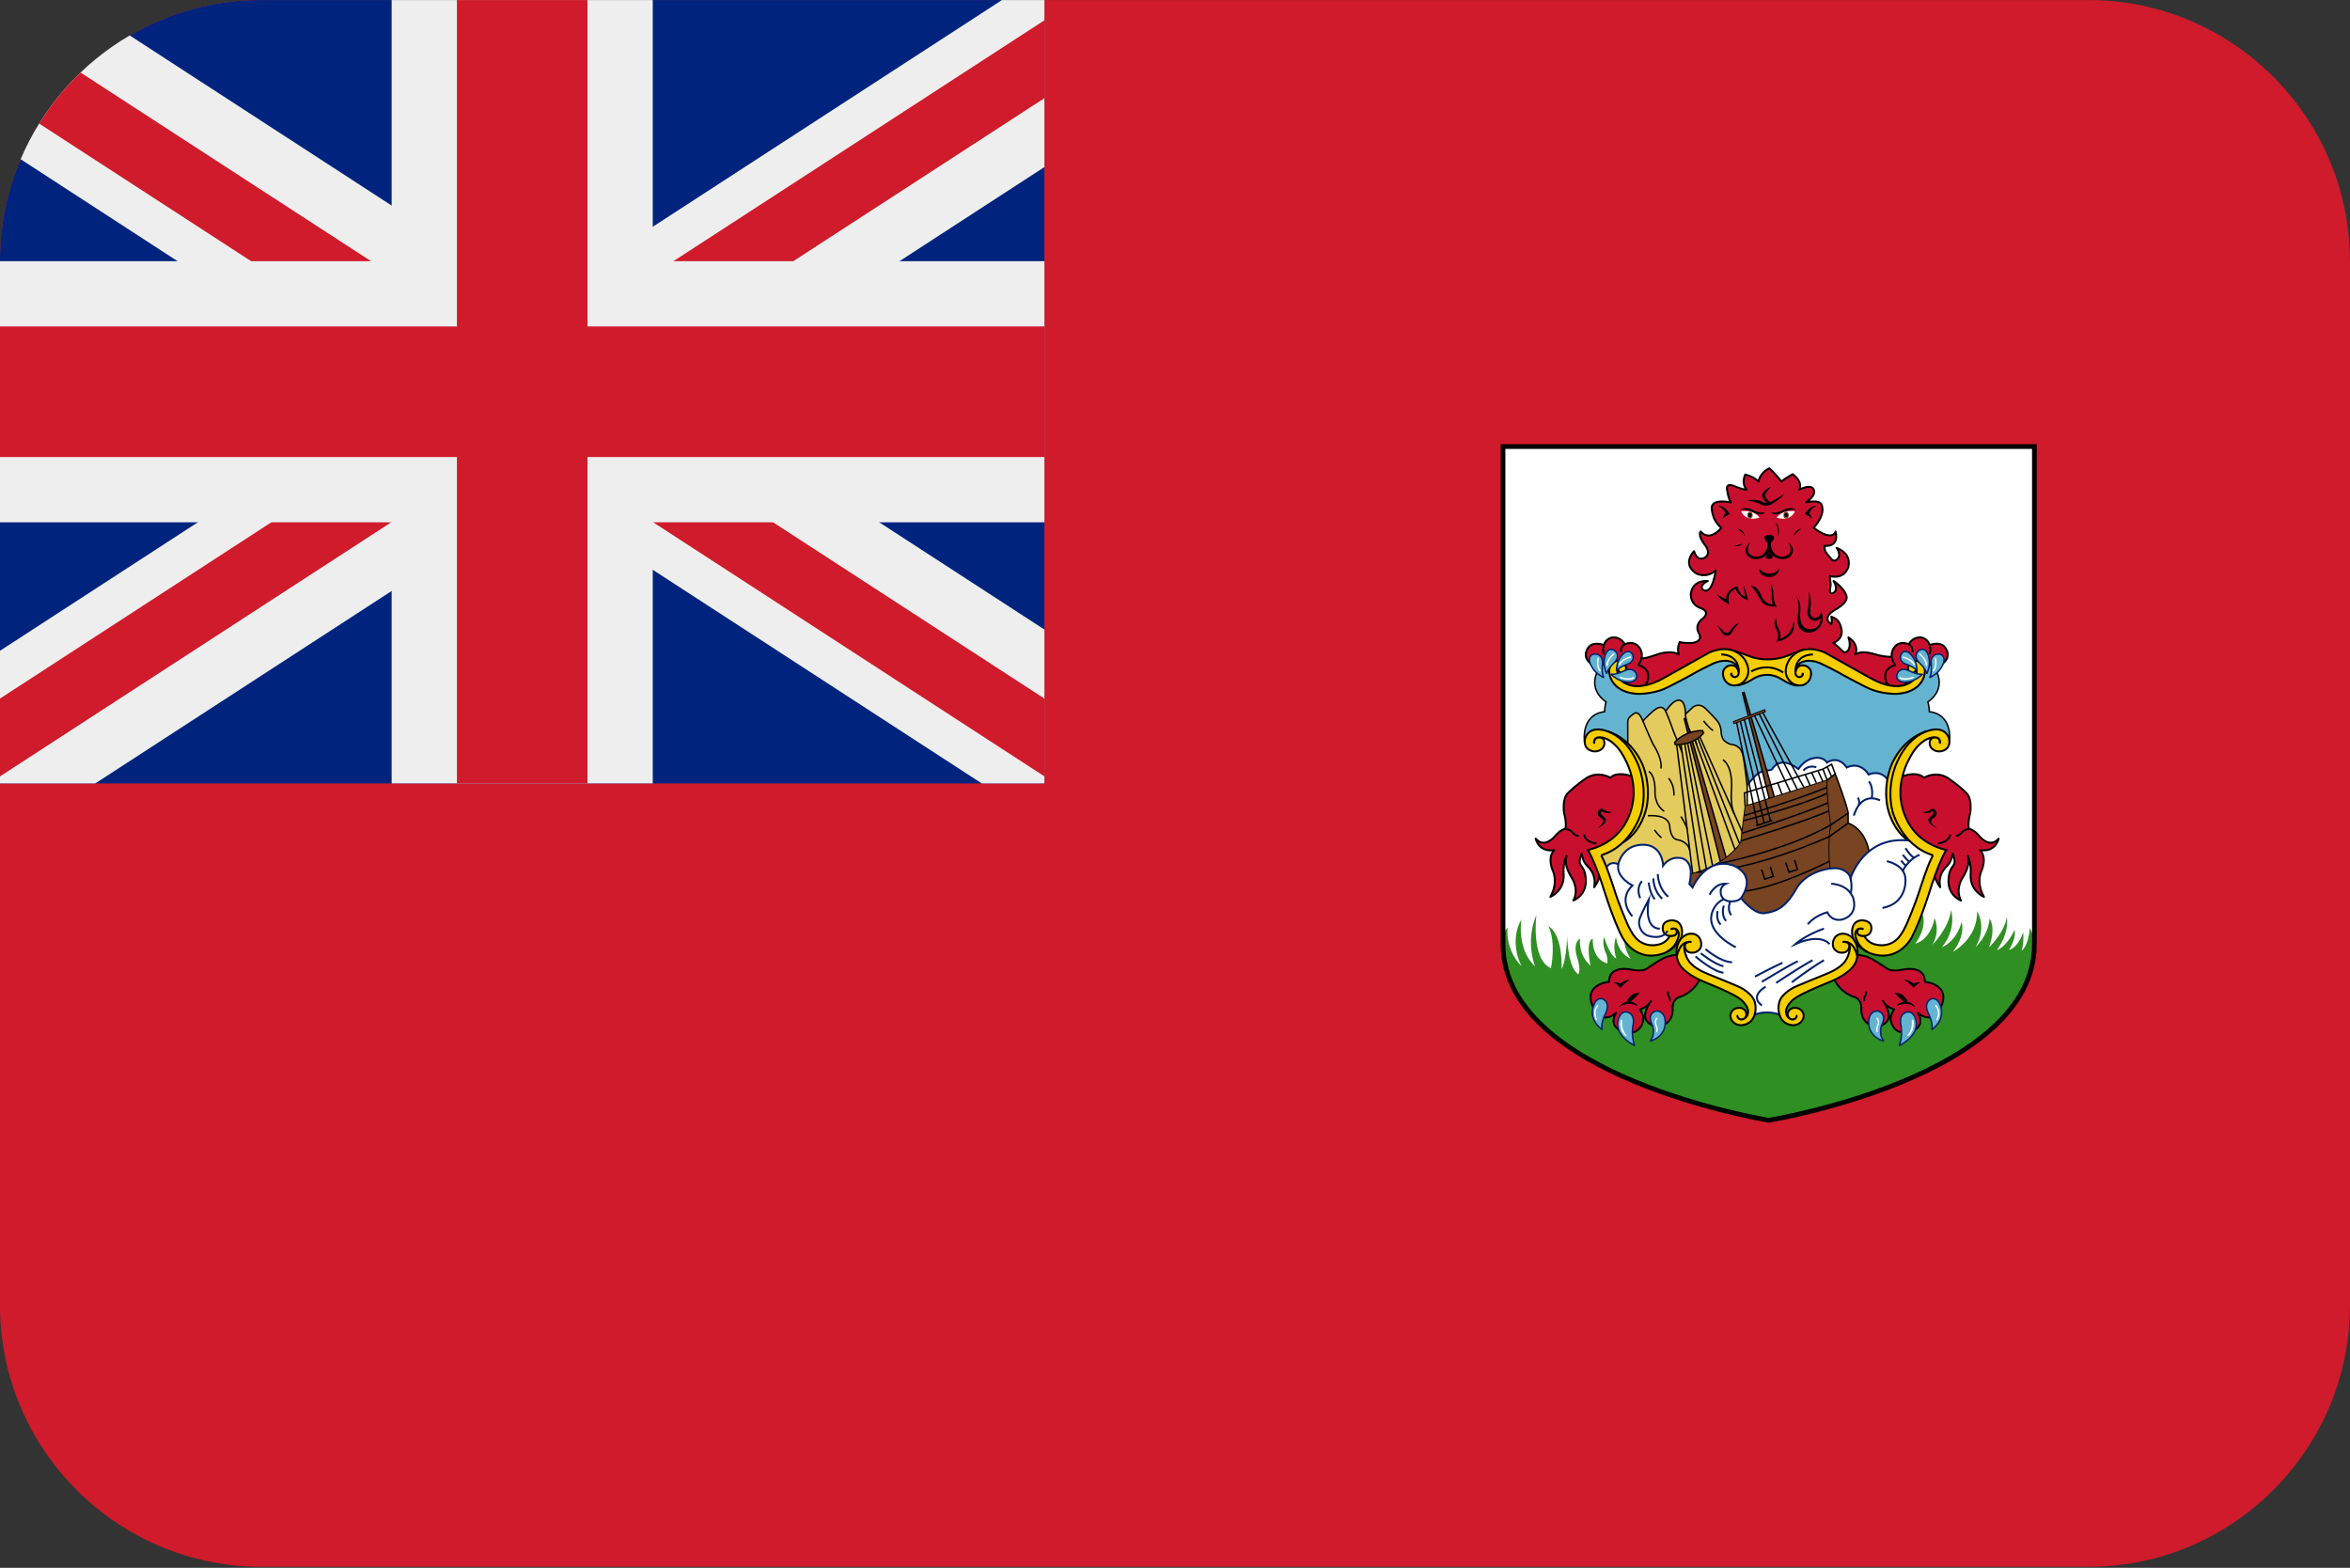 <?xml version="1.0" encoding="UTF-8"?>
<svg xmlns="http://www.w3.org/2000/svg" viewBox="0 0 3600.1 2401.738">
  <rect x="0" y="0" width="3600.1" height="2401.738" fill="#333333" stroke="none"/>
  <defs>
    <style>
      .cls-1, .cls-2, .cls-3, .cls-4, .cls-5, .cls-6, .cls-7, .cls-8, .cls-9 {
        stroke-width: 0px;
      }

      .cls-1, .cls-10, .cls-11 {
        fill: #784421;
      }

      .cls-2 {
        fill: #2f8f22;
      }

      .cls-10 {
        stroke-width: 1.369px;
      }

      .cls-10, .cls-12, .cls-13, .cls-14, .cls-15, .cls-11, .cls-16, .cls-17, .cls-18, .cls-19, .cls-20 {
        stroke: #000;
      }

      .cls-21, .cls-12, .cls-14, .cls-17, .cls-18 {
        stroke-miterlimit: 2.613;
      }

      .cls-21, .cls-22, .cls-23 {
        stroke: #012169;
      }

      .cls-21, .cls-11, .cls-16, .cls-17, .cls-18, .cls-19 {
        stroke-width: 2.243px;
      }

      .cls-21, .cls-16 {
        fill: #64b4d1;
      }

      .cls-12, .cls-13, .cls-14, .cls-22, .cls-23 {
        stroke-width: 2.991px;
      }

      .cls-12, .cls-13, .cls-22, .cls-15, .cls-18, .cls-19 {
        fill: none;
      }

      .cls-13, .cls-22, .cls-23, .cls-19 {
        stroke-miterlimit: 10;
      }

      .cls-14 {
        fill: #f5ce00;
      }

      .cls-4, .cls-23 {
        fill: #fff;
      }

      .cls-15 {
        stroke-width: 7.2px;
      }

      .cls-5 {
        fill: #00247d;
      }

      .cls-5, .cls-8, .cls-9 {
        fill-rule: evenodd;
      }

      .cls-6, .cls-9 {
        fill: #eee;
      }

      .cls-17 {
        fill: #e4cb5e;
      }

      .cls-7, .cls-8 {
        fill: #cf1b2b;
      }

      .cls-20 {
        fill: #c8102e;
        stroke-linejoin: round;
        stroke-width: 2.992px;
      }
    </style>
  </defs>
  <g id="background">
    <path id="bm" class="cls-8" d="M400,.1h2800c220,0,400,180,400,400v1600c0,220-180,400-400,400H400C180,2400.1,0,2220.1,0,2000.1V400.1C0,180.1,180,.1,400,.1Z"/>
  </g>
  <g id="country">
    <g id="bm-2" data-name="bm">
      <path class="cls-4" d="M3115.3,684.09v762.253c0,203.605-407.023,269.759-407.023,269.759,0,0-407.023-66.154-407.023-269.759v-762.253h814.046Z"/>
      <path class="cls-2" d="M3115.3,1446.344c0,203.605-407.023,269.759-407.023,269.759,0,0-407.023-66.154-407.023-269.759,0,0,0-16.398,8.284-25.722,0,0-4.485,33.865,21.532,59.479,0,0-20.408-36.133-.45-71.644,0,0-7.402,45.688,21.082,71.924,0,0-15.7-37.321,2.02-78.937,0,0-8.748,68.08,22.205,81.652,0,0,8.521-39.128-3.812-64.235,0,0,21.308,8.593,20.185,65.365,0,0,6.728-8.37,8.521-49.309,0,0,.896,46.818,17.046,57.676,0,0,4.935-4.748-1.793-26.01-6.728-21.262,2.916-28.724,4.485-28.274,0,0-3.539,23.522,16.175,41.166,0,0-8.546-36.868,3.341-41.843,0,0-2.466,31.212,22.205,38.225,0,0,1.793-9.047-3.589-19.224,0,0-4.709-12.071-1.123-21.305,0,0,7.852,28.314,18.616,33.066,0,0-6.505-16.596-.45-33.066,0,0,1.346,23.566,22.428,33.289,0,0-13.889-18.241-8.402-38.3l135.572,6.635,70.204,3.348,210.607-14.882,36.335-31.212s14.353,19.904-8.298,51.343c0,0,22.428-4.072,29.606-39.128,0,0,9.194,19.451-3.366,40.939,0,0,24.898-24.88,28.483-53.154,0,0,9.644,27.367-13.907,56.772,0,0,21.082-7.013,30.056-38.225,0,0,7.178,18.799-13.234,45.364,0,0,38.128-20.257,37.008-62.1,0,0,15.923,23.069-2.243,54.734,0,0,19.512-17.417,21.308-43.427,0,0,10.768,11.761-.896,44.104,0,0,23.774-22.392,27.364-46.595,0,0,5.159,22.392-15.253,50.663,0,0,13.907-3.391,27.14-30.985,0,0,3.589,10.858-8.521,30.762,0,0,13.01-2.261,21.755-27.14,0,0,1.57,14.929-2.243,28.274,0,0,10.094-6.559,12.337-34.834,0,0,5.638,9.274,5.735,20.808.09,11.538-.007,3.964-.007,3.964h0Z"/>
      <g>
        <path class="cls-20" d="M2905.7,1005.696s-14.144,2.405-32.31-3.132c-18.166-5.533-25.51-3.287-31.147,0,0,0,7.373-14.598-10.57-26.125,0,0,5.832,14.738-2.243,21.622,0,0-3.589,3.377-7.852-1.71,0,0-6.278-6.448-12.895-11.423,0,0,15.253-5.314,12.449-20.808-2.804-15.494-11.102-17.528-15.588-19.451,0,0,1.57,7.013,0,11.761,0,0-16.596-9.274,5.944-22.392,22.54-13.118,18.392-20.808,14.353-27.482-4.035-6.671-12.672-14.022-16.934-16.625,0,0,4.485,7.013,3.701,13.007-.785,5.994-10.991,9.839-8.971-.677,2.02-10.519-.112-8.708-.338-19.904,0,0,20.074,6.786,27.925-12.78,0,0,7.736-20.243-17.608-30.308,0,0,6.167,8.255,3.139,14.476,0,0-5.382,10.177-11.776,1.922s-10.429-9.839-9.756-19.566c0,0,22.99,3.168,16.711-21.827,0,0-3.701,16.625-33.53-5.767,0,0,19.4-19.904,11.887-35.964,0,0-2.354-7.351-23.44-3.053,0,0,18.281-11.534,10.541-21.373,0,0-3.924-6.559-20.97,2.034,0,0,6.617-11.423-10.094-23.749,0,0-11.214,5.882-17.158,11.308,0,0-11.437-14.476-18.727-20.243,0,0-13.234,5.09-16.596,20.243,0,0-6.167-7.351-20.185-10.742,0,0-6.728,12.442,2.02,23.296,0,0-6.505-.227-18.392-5.429,0,0-13.568-6.448-11.552,5.202,2.016,11.65,3.028,14.249,5.72,19.678,0,0-30.449-7.07-29.156,9.385.896,11.423,5.159,21.262,14.58,29.516,0,0-17.046,22.28-31.626,5.54,0,0-5.047,5.429,5.832,19.678,0,0,10.879,11.988,1.908,19.566,0,0-11.999,9.612-17.831-9.047,0,0-19.4,19.339,3.478,34.153,0,0,14.692,8.37,29.718-4.525,0,0-4.597,37.094-18.954,29.97,0,0-8.636-6.332,6.84-13.91,0,0-22.316-2.826-25.906,18.774,0,0-2.754,17.186,16.708,23.411,0,0,15.026,5.429-.562,17.078,0,0-10.991,8.37-3.812,20.808,0,0,8.636,13.684-13.234,15.041,0,0-11.887-.112-16.15-1.696,0,0-4.795,8.917-1.444,19.105,0,0-10.89-8.114-35.676.864-24.782,8.982-22.878,2.65-24.898,5.364-2.02,2.714-6.84,11.873-6.84,11.873,0,0,13.01,15.833,13.234,15.494s-2.466,18.094-2.466,18.094l6.394,3.053,51.026-22.73,51.811-27,41.656,2.552,26.417,6.289,34.7,2.527,24.851-13.255h35.996l39.593,19.728,45.187,26.96,23.551,4.129,18.144-.968v-36.598l-8.828-13.241Z"/>
        <path class="cls-20" d="M2494.706,1048.49s19.739,10.066,27.979-2.149c0,0,10.768-20.527-12.87-27.652,0,0,12.87-15.437-.925-29.686,0,0-7.232-7.632-19.85-2.034,0,0-5.216-10.858-17.496-10.519,0,0-10.764-.169-14.465,11.704,0,0-14.803-6.106-23.047,2.714,0,0-13.626,15.268,5.382,27.313l13.68,1.246,13.457-6.221,15.026,4.298c.011-.004-3.859,15.21,13.129,30.985h0Z"/>
        <path class="cls-16" d="M2935.292,1012.392c23.778-2.239,32.173,17.827,32.173,17.827,12.463,29.239-14.004,44.849-14.004,44.849,2.02,6.559,2.243,15.152,2.243,15.152,37.231,4.525,30.722,46.368,30.722,46.368l-12.33-10.177c-21.532-8.37-43.736,9.95-59.659,40.712-15.923,30.762-8.298,45.238-5.609,81.652,2.693,36.414,61.902,58.129,61.902,58.129,0,0-28.037,72.151-46.202,118.519-18.166,46.368-56.074,27.14-67.061,17.374-10.991-9.767-13.738-4.342-19.289,0s24.898,28.087-30.503,50.479c-55.4,22.392-65.045,39.582-74.239,45.238-9.194,5.656-47.549,1.811-51.361-2.941-3.812-4.748-1.57-4.748-15.923-13.572-14.353-8.82-38.578-16.51-65.045-29.405-26.467-12.892-25.794-29.405-25.567-32.796.223-3.391,9.194-30.985-21.802-9.047-30.996,21.938-57.373-10.447-57.373-10.447-6.055-7.96-31.849-77.083-31.849-77.083-6.952-25.783-20.635-55.868-20.635-55.868.673-.227-1.346,3.168,21.532-9.95,22.878-13.118,33.124-34.945,41.044-56.545,7.92-21.6.223-58.579-2.693-66.046-2.916-7.463-19.962-41.684-41.069-48.856-21.107-7.171-35.262,10.631-35.262,10.631,0,0-6.512-41.843,30.722-46.368,0,0,.223-8.593,2.243-15.152,0,0-26.467-15.606-14.004-44.849,0,0,8.395-20.066,32.173-17.827l-5.753,10.879s-5.987,59.713,81.418,19.678c87.404-40.036,84.78-47.498,134.572-22.392l36.335-.677s52.484-24.278,69.304-13.835c16.823,10.444,77.378,44.37,77.378,44.37,0,0,58.54,21.953,69.977-18.54l-6.505-19.483Z"/>
      </g>
      <path class="cls-23" d="M2672.316,1271.279s-3.038-18.328-6.232-30.197c0,0-6.487-18.626,4.579-31.702l13.723-15.793s8.528-11.473,19.087-13.032c0,0,10.559-.313,11.567-2.462s12.56-21.157,40.035,0c0,0,8.748-14.022,22.205-16.398,0,0,14.537-4.41,21.568,6.448,0,0,16.337-12.388,30.355,7.549,0,0,19.4-10.912,33.53,10.786,0,0,19.177-9.353,30.953,10.584,11.776,19.937,9.421,28.08,9.421,28.08l8.741,31.666,30.96,38.225-71.996,27.14h-32.296l-64.595,17.302-114.721,8.82-31.961-37.66,45.076-39.355Z"/>
      <g>
        <path class="cls-20" d="M2575.346,1461.95s-17.158,1.019-25.906,5.429-15.476,9.162-25.567,15.606c0,0-4.709,6.275-24.559,2.459,0,0-34.315-8.226-34.315,18.576,0,0-41.044,3.391-24.224,39.355,0,0,11.437,28.159,34.988,8.143,0,0-15.138,21.712,14.13,30.197,0,0,20.858,5.09,26.914-16.286,0,0,3.366-8.482-4.709-19.001,0,0,10.094-2.034,17.158-12.892,0,0-21.532,27.212,2.02,37.015,0,0,29.596,7.427,31.284-23.447,0,0-2.416-14.249,9.054-19.339,0,0,23.584-5.429,34.348-31.723.004.004-33.908-18.058-30.615-34.092h0ZM2506.057,1191.345s-26.467-12.19-39.028,0c0,0-17.496-10.832-35.885,0,0,0-17.496,11.434-29.606,24.026,0,0-8.521,7.297-5.382,30.301,0,0,4.485,16.218,1.793,24.361,0,0-5.832-1.156-17.496,12.665,0,0-14.803,17.143-27.81,2.012,0,0,4.035,21.06,28.483,17.665,0,0-11.887,9.274-1.57,33.25,0,0,7.625,16.963-4.485,38.225,0,0,21.308-8.593,20.408-33.7,0,0-1.793-16.963,4.485-28.951,0,0-6.278,10.901,8.298,34.153,0,0,11.214,16.736,2.02,34.153,0,0,21.082-7.69,19.066-33.25s-14.803-14.929-6.505-38.452c0,0,2.02,12.049,8.298,18.126,6.278,6.077,14.353,16.254,10.991,33.217,0,0,12.56-15.606,9.644-31.666-2.916-16.06-6.055-20.916-6.055-20.916l39.697-22.511,19.739-35.737.9-56.974Z"/>
        <path class="cls-13" d="M2445.725,1292.199s-16.373-1.13-19.066-13.799M2397.949,1270.034s5.706-.227,10.865,4.975c0,0,3.938,5.882,9.547,5.202"/>
      </g>
      <path class="cls-3" d="M2469.946,1244.024s-8.521,0-13.234-4.072c0,0-4.935-3.391-7.852,2.034,0,0-4.485,7.69,3.812,11.084,0,0,10.318,5.202-6.055,15.606,0,0,19.512-7.013,11.664-16.51,0,0-8.521-6.106-5.382-8.37,0,0,.896-1.811,4.262.454,3.366,2.261,10.094,1.357,12.784-.227Z"/>
      <path class="cls-11" d="M2737.469,1287.234l-65.585-226.487-2.401.644,57.953,229.234,10.033-3.391Z"/>
      <path class="cls-3" d="M2509.07,1541.326s-15.476-8.694-28.26,1.483c0,0,1.307-5.656,11.084-8.143,0,0,5.292-14.929,20.092-13.572,0,0-6.055,7.236-14.13,13.345,0,0,8.525.882,11.214,6.887Z"/>
      <path class="cls-21" d="M2454.57,1577.301s-24.559-15.437-11.272-41.393c0,0,3.87-7.463,11.272-5.936,0,0,15.307,4.748,3.366,25.956-.004,0-6.059,13.741-3.366,21.373h0ZM2504.362,1601.73s-34.988-15.944-24.224-43.088c0,0,3.326-9.162,11.084-8.482,0,0,13.493.677,10.793,18.659,0,0-4.046,17.644,2.347,32.911h0Z"/>
      <path class="cls-3" d="M2496.96,1500.437s-10.512,7.765-14.789,12.967c0,0-4.277-5.314-9.882-8.539,0,0,6.455-.85,9.882,2.056,0,0,5.368-5.202,14.789-6.484Z"/>
      <path class="cls-21" d="M2528.078,1594.944s27.418-6.955,22.374-35.284c0,0-2.693-12.384-14.299-10.688,0,0-13.986,3.571-4.878,21.578,0,0,5.382,12.859-3.197,24.394h0Z"/>
      <path class="cls-14" d="M2651.962,995.624s17.662,5.414,27.252,9.324c0,0,25.567,11.534,58.035,0,0,0,21.956-8.694,24.883-9.324l-16.812,25.61-.842,13.23,10.519,15.437s-6.311,2.545-25.153-8.993c0,0-20.858-16.114-45.756,0,0,0-13.626,9.23-25.063,8.993l16.15-18.032-6.224-16.236-16.988-20.009Z"/>
      <path class="cls-4" d="M2538.677,1561.101s1.008-1.357-.169-1.951c0,0-1.177-.508-2.02,1.145,0,0-2.858,4.536-.439,10.75,0,0,2.29,4.306,1.177,8.802,0,0-.151,1.271.86,1.444,0,0,.968-.338,1.156-1.271,0,0,1.368-4.388-.986-8.683.004-.004-2.858-6.671.421-10.235h0Z"/>
      <g>
        <path class="cls-20" d="M2918.473,1048.49s-19.739,10.066-27.979-2.149c0,0-10.764-20.527,12.87-27.652,0,0-12.87-15.437.925-29.686,0,0,7.232-7.632,19.85-2.034,0,0,5.216-10.858,17.496-10.519,0,0,10.764-.169,14.465,11.704,0,0,14.803-6.106,23.044,2.714,0,0,13.626,15.268-5.382,27.313l-13.68,1.246-13.457-6.221-15.026,4.298c-.007-.004,3.863,15.21-13.126,30.985h0Z"/>
        <path class="cls-14" d="M2762.143,1032.545s-.497,4.072-4.536,4.525c0,0-4.212,1.357-6.667-3.888,0,0-.284-1.188-.349-1.768-.281-2.452-1.12-9.5,6.505-15.268,0,0,12.449-10.177,36.223,2.149,0,0,18.839,9.047,31.849,16.736,0,0,33.642,18.094,37.681,19.451,0,0,14.803,7.463,37.454,8.37,0,0,30.953,2.261,44.071-19.451,0,0,9.979-16.51,0-27.029,0,0-4.035-4.748-10.674-3.874-2.786.367-5.865,1.649-8.838,5.119,0,0-4.82,7.013.785,12.215,0,0,7.29,4.468,9.868-4.975,0,0,.112-.677.335.169.144.547,1.793,7.747-2.074,13.853,0,0-18.673,28.256-70.034-1.026l-67.734-37.991s-33.98-17.417-54.277,9.839c0,0-16.373,22.619,4.709,37.433,0,0,15.7,9.385,25.567-5.54,0,0,8.186-14.702-4.709-21.146,0,0-11.326-5.314-15.811,5.994-4.485,11.308,8.748,14.249,9.979,6.221.004-.007.342-1.93.677-.119h0Z"/>
        <g>
          <path class="cls-17" d="M2493.648,1149.138v-42.408c0-3.33.025-6.106,5.069-10.177,5.044-4.072,10.429-10.519,18.166,7.805,0,0,15.138-15.944,20.185-18.32,0,0,8.748-7.463,14.803,3.391,0,0,8.075-12.215,14.465-15.268,0,0,15.138-9.839,15.811,19.678l11.776-10.858s9.083-7.463,19.177,2.714c0,0,17.158,16.625,19.512,21.373,0,0,3.787,5.144,4.079,13.259,0,0-.043,9.133,4.666,14.22,0,0,5.378,4.748,10.595,5.767,0,0,12.28.338,16.654,11.873,0,0,2.02-1.998,8.075,53.284v100.746l-67.961,81.086-109.004-31.212-43.398-17.982-9.756-31.892,42.055-27.14,22.878-61.747-7.402-43.427-10.444-24.764Z"/>
          <path class="cls-11" d="M2793.992,1202.631l5.159-7.69,12.337-9.5s18.839,49.442,19.739,60.232v15.343s28.26,7.211,33.196,50.638l-23.324,42.973-36.558-20.358-10.541-7.69v-123.948h-.007Z"/>
        </g>
      </g>
      <path class="cls-4" d="M2447.755,1542.104s1.346-1.782.421-2.545c0,0-.59-.85-2.185,1.188,0,0-7.43,8.305-1.516,21.078,0,0,.673,1.822,1.85,1.228,0,0,1.008-.508.083-2.034.004,0-5.296-10.519,1.346-18.914Z"/>
      <g>
        <path class="cls-13" d="M2557.966,1533.762s1.12-3.845-1.57-7.916c0,0-1.793-2.941-1.123-6.786"/>
        <path class="cls-19" d="M2582.154,1093.839s.101,10.606,3.128,18.41c3.028,7.805,13.252,21.301,13.925,28.595"/>
        <path class="cls-20" d="M2838.514,1461.95s17.158,1.019,25.906,5.429c8.748,4.41,15.476,9.162,25.567,15.606,0,0,4.709,6.275,24.559,2.459,0,0,34.315-8.226,34.315,18.576,0,0,41.044,3.391,24.224,39.355,0,0-11.437,28.159-34.988,8.143,0,0,15.138,21.712-14.13,30.197,0,0-20.858,5.09-26.914-16.286,0,0-3.366-8.482,4.709-19.001,0,0-10.094-2.034-17.158-12.892,0,0,21.532,27.212-2.02,37.015,0,0-29.596,7.427-31.284-23.447,0,0,2.416-14.249-9.054-19.339,0,0-23.584-5.429-34.348-31.723,0,.004,33.908-18.058,30.615-34.092h0Z"/>
        <g>
          <path class="cls-19" d="M2568.618,1140.83l28.001,226.008M2575.087,1140.34l31.403,210.668M2580.973,1139.361l36.169,208.933"/>
          <path class="cls-11" d="M2648.207,1326.917l-65.588-226.487-2.401.644,57.956,229.237,10.033-3.395Z"/>
          <path class="cls-19" d="M2601.04,1131.063l66.233,167.357M2596.619,1133.77l63.922,174.827"/>
        </g>
      </g>
      <path class="cls-4" d="M2491.69,1585.671s-7.686-7.369-6.617-20.581c0,0,.45-2.826-.961-3.218,0,0-1.505-.626-1.728,2.653,0,0-2.131,13.799,7.178,21.712,0,0,.634.792,1.663.565-.004,0,1.098-.245.465-1.13Z"/>
      <g>
        <path class="cls-19" d="M2604.028,1128.791l68.288,152.665M2585.351,1138.277l41.886,205.603"/>
        <path class="cls-14" d="M2927.977,1290.626c-29.916-16.974-36.475-54.634-36.475-54.634-7.232-37.49,7.402-67.176,7.402-67.176,19.346-40.882,52.495-48.488,52.495-48.488,0,0-32.476,22.532-41.558,52.898,0,0-7.067,25.614-3.028,50.89,4.035,25.276,2.524,18.828,8.748,38.336l12.417,28.174Z"/>
        <path class="cls-10" d="M2799.151,1194.941l-125.701,39.69-6.854,55.994c-29.83,43.211-90.446,50.879-90.446,50.879l47.16,50.213,90.612,19.001,47.549-36.641,43.063-39.809c-4.485-21.262-2.02-52.812-2.02-52.812,0-5.314,2.02-17.755,2.02-17.755,0,0-7.402-51.116-5.382-68.76h0Z"/>
        <g>
          <path class="cls-19" d="M2668.32,1276.557s82.789-25.852,132.156-46.609M2628.58,1323.749s103.284-18.659,175.954-60.048l26.69-18.029"/>
          <path class="cls-19" d="M2831.224,1261.016l-28.71,20.441s-115.51,53.266-203.458,54.688M2802.492,1319.307s-88.794,45.724-139.709,46.404"/>
        </g>
        <path class="cls-20" d="M2908.379,1191.345s26.467-12.19,39.028,0c0,0,17.496-10.832,35.885,0,0,0,17.496,11.434,29.606,24.026,0,0,8.521,7.297,5.382,30.301,0,0-4.485,16.218-1.793,24.361,0,0,5.832-1.156,17.496,12.665,0,0,14.803,17.143,27.81,2.012,0,0-4.035,21.06-28.483,17.665,0,0,11.887,9.274,1.57,33.25,0,0-7.625,16.963,4.485,38.225,0,0-21.308-8.593-20.408-33.7,0,0,1.793-16.963-4.485-28.951,0,0,6.278,10.901-8.298,34.153,0,0-11.214,16.736-2.02,34.153,0,0-21.082-7.69-19.066-33.25,2.02-25.56,14.803-14.929,6.505-38.452,0,0-2.02,12.046-8.298,18.126-6.278,6.077-14.353,16.254-10.991,33.217,0,0-12.56-15.606-9.644-31.666,2.916-16.06,6.055-20.916,6.055-20.916l-39.697-22.511-19.739-35.737-.9-56.974Z"/>
      </g>
      <path class="cls-23" d="M2458.685,1334.384s3.701-17.532,20.524-10.634c0,0,5.72-28.724,36.335-29.74,30.615-1.019,32.296,29.855,32.296,31.892,0,0,8.993-13.255,24.008-11.718,0,0,25.888-1.526,16.247,40.039l4.896,5.213s19.778-46.429,60.487-34.214c0,0,39.697,12.1,13.795,50.551,0,0,19.591,25.445,36.205,23.069,16.614-2.376,31.417-7.463,47.901-36.641s54.839-33.588,64.595-31.892c9.756,1.696,17.464,8.032,19.055,14.929,0,0,20.308-67.777,93.312-57.128l29.268,14.72,11.102,5.09-16.549,46.706-40.316,91.13-30.607,9.41-31.961-18.32-11.102,5.951-.907,27.295-42.156,30.344-29.268,12.064-32.296,22.054-7.513,19.714s-17.838-7.513-37.969,0l-6.664-16.319-18.839-17.982-73.188-34.524-13.223-42.646-13.36-5.951-14.954,17.129-21.866,2.549-32.634-22.054-34.654-100.087Z"/>
      <g>
        <g>
          <g>
            <path class="cls-12" d="M2777.396,1002.575s-27.932-1.242-26.921,27.709"/>
            <path class="cls-14" d="M2961.144,1310.123c-48.615-14.929-61.902-67.176-61.902-67.176-9.925-39.186,6.055-73.451,6.055-73.451,22.205-52.146,59.774-52.135,59.774-52.135,18.839-.508,21.1,15.606,21.1,15.606,1.778,11.423-6.239,15.548-6.239,15.548-12.895,7.013-21.028-2.488-21.028-2.488-5.382-7.013-1.235-13.23-1.235-13.23,3.308-4.637,9.644-2.603,9.644-2.603,5.018,1.555,4.485,7.83,4.485,7.83.029.169.14.169.14.169.223-.058.14-.14.14-.14,0,0,1.12-7.69-6.394-8.482,0,0-14.634-3.168-31.792,18.209,0,0-22.594,28.84-22.54,66.157,0,0-2.858,70.06,70.146,88.211,0,0-7.906,11.365-21.866,52.416,0,0-15.811,52.758-30.906,81.281,0,0-20.066,40.687-64.811,24.062,0,0-26.644-11.704-26.579-31.043,0,0-1.85-17.644,14.13-19.001,0,0,15.646-1.188,15.476,12.215,0,0,.421,14.504-16.654,11.196,0,0-5.972-1.271-4.878-7.124,0,0,.954-5.26,8.158-2.97,0,0,.223.029.252-.086,0,0,.083-.126-.169-.198,0,0-2.786-1.246-5.731-.216,0,0-2.639.878-2.848,4.993,0,0-.169,3.308,3.366,5.173,0,0,4.291,1.526,7.654,1.188,0,0,4.525,9.133,14.764,12.229,14.252,4.309,25.992.158,33.178-5.573,7.816-6.235,12.87-17.132,14.382-19.804s14.634-32.062,24.502-63.67c0,0,8.636-27.256,15.53-41.504l2.692-5.591Z"/>
            <path class="cls-14" d="M2823.962,1442.949s9.083-1.231,9.083,6.869c0,0-.554,11.833-14.972,9.245,0,0-14.213-3.11-9.169-19.001,0,0,3.366-11.196,16.823-9.583,0,0,13.035.594,18.756,18.407,0,0,4.374,15.016-3.11,27.904-8.356,14.386-29.495,23.836-39.697,28.019,0,0-40.878,16.06-53.071,25.247,0,0-18.698,13.882-10.429,26.802,0,0,3.197,4.921,7.992,4.921,0,0,5.468.256,6.394-5.342,0,0,.029-.112-.058-.256,0,0-.083,0-.112.14,0,0-.392,3.42-3.366,4.694,0,0-3.982,2.009-8.158-1.526,0,0-4.428-4.241-.727-10.829,0,0,4.849-8.114,16.15-3.308,0,0,9.954,4.921,5.861,15.494,0,0-3.643,9.731-15.646,9.706,0,0-9.036-.299-14.814-6.358-9.018-9.454-9.508-27.868-1.559-37.39,0,0,7.513-10.123,22.597-16.286,8.737-3.571,25.232-10.742,42.39-17.471,12.06-4.73,23.105-10.393,30.28-18.886,0,0,6.394-7.124,8.244-19.339,0,0,1.768-9.162-3.812-11.167,0,0-2.833-1.271-5.944-.85,0,0-.083.004-.104.058-.007.004-.133.14.18.086Z"/>
            <path class="cls-12" d="M2824.722,1442.891s10.037-1.811,16.315,10.123c0,0,3.701,7.69,4.298,12.139M2848.604,1422.494s-10.051,1.742-4.874,15.962c4.878,13.403,13.939,17.798,16.628,19.663"/>
            <path class="cls-14" d="M2651.951,1032.542s.497,4.072,4.536,4.525c0,0,4.212,1.357,6.667-3.888,0,0,.284-1.188.349-1.768.281-2.452,1.12-9.5-6.505-15.268,0,0-12.449-10.177-36.223,2.149,0,0-18.839,9.047-31.849,16.736,0,0-33.642,18.094-37.681,19.451,0,0-14.803,7.463-37.454,8.37,0,0-30.953,2.261-44.071-19.451,0,0-9.979-16.51,0-27.029,0,0,4.035-4.748,10.674-3.874,2.786.367,5.865,1.649,8.838,5.119,0,0,4.82,7.013-.785,12.215,0,0-7.29,4.468-9.868-4.975,0,0-.112-.677-.338.169-.144.547-1.793,7.747,2.074,13.853,0,0,18.673,28.256,70.034-1.026l67.734-37.991s33.98-17.417,54.277,9.839c0,0,16.373,22.619-4.709,37.433,0,0-15.7,9.385-25.567-5.54,0,0-8.186-14.702,4.709-21.146,0,0,11.326-5.314,15.811,5.994,4.485,11.308-8.748,14.249-9.979,6.221,0-.004-.338-1.926-.673-.119h0ZM2486.117,1290.626c29.916-16.974,36.475-54.634,36.475-54.634,7.232-37.49-7.402-67.176-7.402-67.176-19.346-40.882-52.495-48.488-52.495-48.488,0,0,32.476,22.532,41.558,52.898,0,0,7.067,25.614,3.028,50.89-4.035,25.276-2.524,18.828-8.748,38.336l-12.417,28.174Z"/>
            <path class="cls-12" d="M2636.698,1002.575s27.932-1.242,26.921,27.709"/>
            <path class="cls-14" d="M2452.95,1310.123c48.615-14.929,61.902-67.176,61.902-67.176,9.925-39.186-6.055-73.451-6.055-73.451-22.205-52.146-59.774-52.135-59.774-52.135-18.839-.508-21.1,15.606-21.1,15.606-1.778,11.423,6.239,15.548,6.239,15.548,12.895,7.013,21.028-2.488,21.028-2.488,5.382-7.013,1.235-13.23,1.235-13.23-3.308-4.637-9.644-2.603-9.644-2.603-5.018,1.555-4.485,7.83-4.485,7.83-.029.169-.14.169-.14.169-.223-.058-.14-.14-.14-.14,0,0-1.123-7.69,6.394-8.482,0,0,14.634-3.168,31.792,18.209,0,0,22.594,28.84,22.54,66.157,0,0,2.858,70.06-70.146,88.211,0,0,7.906,11.365,21.866,52.416,0,0,15.811,52.758,30.906,81.281,0,0,20.066,40.687,64.811,24.062,0,0,26.644-11.704,26.579-31.043,0,0,1.85-17.644-14.13-19.001,0,0-15.646-1.188-15.476,12.215,0,0-.421,14.504,16.654,11.196,0,0,5.972-1.271,4.878-7.124,0,0-.954-5.26-8.158-2.97,0,0-.223.029-.252-.086,0,0-.083-.126.169-.198,0,0,2.786-1.246,5.731-.216,0,0,2.639.878,2.848,4.993,0,0,.169,3.308-3.366,5.173,0,0-4.291,1.526-7.654,1.188,0,0-4.525,9.133-14.764,12.229-14.252,4.309-25.992.158-33.178-5.573-7.816-6.235-12.87-17.132-14.382-19.804s-14.634-32.062-24.502-63.67c0,0-8.636-27.256-15.53-41.504l-2.692-5.591Z"/>
            <path class="cls-14" d="M2590.132,1442.949s-9.083-1.231-9.083,6.869c0,0,.554,11.833,14.972,9.245,0,0,14.213-3.11,9.169-19.001,0,0-3.366-11.196-16.823-9.583,0,0-13.035.594-18.756,18.407,0,0-4.374,15.019,3.11,27.904,8.356,14.386,29.495,23.836,39.697,28.019,0,0,40.878,16.06,53.071,25.247,0,0,18.698,13.882,10.429,26.802,0,0-3.197,4.921-7.992,4.921,0,0-5.468.256-6.394-5.342,0,0-.029-.112.058-.256,0,0,.083,0,.112.14,0,0,.392,3.42,3.366,4.694,0,0,3.982,2.009,8.158-1.526,0,0,4.428-4.241.727-10.829,0,0-4.849-8.114-16.15-3.308,0,0-9.954,4.921-5.861,15.494,0,0,3.643,9.731,15.646,9.706,0,0,9.036-.299,14.814-6.358,9.018-9.454,9.508-27.868,1.559-37.39,0,0-7.513-10.123-22.597-16.286-8.737-3.571-25.232-10.742-42.39-17.471-12.06-4.73-23.105-10.393-30.28-18.886,0,0-6.394-7.124-8.244-19.339,0,0-1.768-9.162,3.812-11.167,0,0,2.833-1.271,5.944-.85,0,0,.083.004.104.058.007,0,.133.14-.18.086Z"/>
            <path class="cls-12" d="M2589.372,1442.891s-10.037-1.811-16.315,10.123c0,0-3.701,7.69-4.298,12.139M2565.49,1422.49s10.051,1.742,4.874,15.962c-4.878,13.403-13.939,17.798-16.628,19.663M2682.745,1028.65s24.3-15.217,49.118,1.634"/>
          </g>
          <path class="cls-18" d="M2544.473,1177.301s3.366-13.572-12.11-37.321c0,0-10.094-21.712-15.476-35.622M2551.874,1089.429s8.762,21.344,11.776,30.902c0,0,10.868,26.773,13.172,32.202"/>
        </g>
        <g>
          <path class="cls-19" d="M2556.248,1192.227s9.137,9.839,8.1,26.464M2525.969,1181.711s10.094,4.864,9.428,31.666c0,0-1.015,19.566,14.123,29.405M2524.601,1249.679s31.59-3.449,33.329,16.002c0,0,.673,18.659,11.437,20.696,0,0,16.124,1.526,19.321,16.456M2534.548,1271.279s5.551,8.312,10.933,11.873M2575.087,1250.752s8.024,12.157,9.536,19.282M2609.852,1104.354s7.402,10.066,14.58,14.814M2639.459,1163.956s15.7,7.69,13.01,47.272c0,0-2.02,23.213,4.485,35.881"/>
          <path class="cls-11" d="M2565.5,1137.096l1.008,3.733s28.148,1.188,43.344-17.982l-1.627-3.676s-24.559-1.246-42.725,17.924h0Z"/>
          <path class="cls-19" d="M2666.905,1288.109s97.351-29.023,134.87-45.943"/>
        </g>
        <path class="cls-10" d="M2655.328,1105.373l48.15-18.32,1.138,3.222-48.161,18.292-1.127-3.193Z"/>
      </g>
      <g>
        <path class="cls-19" d="M2660.54,1107.015l31.961,156.686M2666.088,1104.909l36.605,155.966M2672.316,1102.544l40.035,154.825M2688.012,1096.582l54.58,116.219M2695.234,1093.839l58.201,115.538M2700.58,1091.808l62.957,114.379M2690.341,1264.943l24.703-8.14M2671.639,1249.442s72.41-21.15,127.213-43.254M2670.667,1257.369s91.771-24.282,128.182-41.998M2698.672,1332.008l4.806,14.702,13.136-4.205-4.485-14.569M2735.737,1321.445l4.806,14.699,13.14-4.201-4.489-14.569M2673.45,1234.631l-1.134-19.89,120.33-36.536,6.505,16.736M2723.346,1199.247l6.556,17.561M2765.412,1186.474l7.665,16.7M2775.388,1183.446l7.168,15.8M2784.913,1180.552l7.535,16.506M2792.646,1178.205l13.234-7.463,5.609,14.699M2799.151,1174.536l6.739,15.217"/>
        <g>
          <path class="cls-22" d="M2500.736,1403.594s-23.551-23.85,0-47.21c0,0-25.567-12.503-21.532-32.634M2542.792,1422.49s-24.39,3.323-17.158-44.172c0,0-10.094,18.828-13.572,28.505-2.603,7.243-.882,18.936,9.443,25.258,4.126,2.527,25.996,8.222,33.059-6.264M2515.54,1349.82s-9.925,9.162-2.858,25.956M2525.8,1352.024s1.177,16.286,9.252,25.445M2532.776,1345.58s-.076,19.17,13.716,31.043M2539.634,1338.963s.13,21.542,16.11,34.776M2618.993,1370.513s8.075-17.644,25.063-16.794c0,0-8.244,3.733-8.075,11.988,0,0-1.008,13.626,13.626,14.983,0,0,11.776,1.526,17.662-4.921"/>
          <path class="cls-22" d="M2659.198,1451.092s-41.886-19.678-37.512-48.006c0,0,1.681-17.302,18.598-25.445"/>
          <path class="cls-22" d="M2631.442,1395.62s-3.701,12.215,4.543,20.696M2640.859,1387.307s-5.047,13.403,3.366,23.411M2650.946,1380.802s-6.048,11.084,1.184,21.092M2612.768,1453.972s22.878,19.85,40.709,20.02M2605.536,1460.25s21.38,17.302,34.744,19.847M2597.461,1465.15s26.428,23.26,42.818,24.955M2704.95,1511.482s-25.978,13.997-5.839,28.796M2688.466,1496.045s29.437-15.437,42.221-21.204M2699.064,1504.019s42.559-25.956,55.174-31.55M2720.93,1505.715s36.335-24.257,55.847-34.776M2744.985,1504.865s25.063-19.678,49.288-33.926M2802.852,1446.344s-12.28-17.982-52.65,0c0,0,14.803-13.435,44.071-23.85M2835.029,1345.238s3.308,14.587-.223,23.411"/>
          <path class="cls-22" d="M2769.545,1415.978s8.41-12.384,29.776-18.49c0,0,5.76,14.418,22.374,11.196,0,0,25.063-4.921,17.496-32.4,0,0-5.213-20.527-33.84-22.561M2890.494,1319.307s29.102,5.238,28.598,28.987c0,0,2.354,35.622-35.158,42.577"/>
          <path class="cls-22" d="M2914.96,1333.934s7.996-17.363,25.826-24.491"/>
          <path class="cls-22" d="M2919.118,1299.269s7.949,12.744,13.381,14.598M2914.96,1309.446s7.492,9.155,10.015,10.685M2912.53,1318.266s3.946,5.828,7.441,7.664M2762.816,1180.552s5.663-9.191,19.739-5.288M2840.029,1249.442s8.917-37.195,40.035-23.458"/>
          <path class="cls-22" d="M2867.447,1222.938s3.197-17.147-4.543-25.88M2846.25,1221.743s3.964,7.092.572,12.888"/>
        </g>
      </g>
      <path class="cls-21" d="M2909.502,1601.727s34.988-15.944,24.224-43.088c0,0-3.326-9.162-11.084-8.482,0,0-13.493.677-10.793,18.659,0,.004,4.043,17.647-2.347,32.911h0Z"/>
      <path class="cls-4" d="M2922.174,1585.671s7.69-7.369,6.617-20.581c0,0-.45-2.826.961-3.218,0,0,1.505-.63,1.728,2.65,0,0,2.131,13.799-7.178,21.712,0,0-.634.792-1.663.565.004.004-1.102-.241-.465-1.127Z"/>
      <path class="cls-21" d="M2959.294,1577.301s24.559-15.437,11.272-41.393c0,0-3.87-7.463-11.272-5.936,0,0-15.307,4.748-3.366,25.956,0,0,6.055,13.741,3.366,21.373h0Z"/>
      <path class="cls-4" d="M2965.432,1542.1s-1.346-1.782-.421-2.545c0,0,.59-.85,2.185,1.188,0,0,7.43,8.305,1.516,21.078,0,0-.673,1.822-1.85,1.228,0,0-1.008-.508-.083-2.034,0,0,5.299-10.516-1.346-18.914Z"/>
      <path class="cls-21" d="M2885.782,1594.944s-27.418-6.955-22.374-35.284c0,0,2.693-12.384,14.299-10.688,0,0,13.986,3.571,4.878,21.578,0,0-5.382,12.856,3.197,24.394h0Z"/>
      <path class="cls-4" d="M2875.183,1561.101s-1.008-1.357.169-1.951c0,0,1.177-.508,2.02,1.145,0,0,2.858,4.536.439,10.75,0,0-2.29,4.306-1.177,8.802,0,0,.151,1.271-.86,1.444,0,0-.968-.338-1.156-1.271,0,0-1.368-4.388.986-8.683,0-.004,2.862-6.671-.421-10.235h0Z"/>
      <path class="cls-3" d="M2905.463,1541.326s15.476-8.694,28.26,1.483c0,0-1.307-5.656-11.084-8.143,0,0-5.288-14.929-20.092-13.572,0,0,6.055,7.236,14.13,13.345,0,0-8.521.882-11.214,6.887ZM2916.904,1500.437s10.512,7.765,14.789,12.967c0,0,4.277-5.314,9.882-8.539,0,0-6.455-.85-9.882,2.056,0,0-5.371-5.202-14.789-6.484Z"/>
      <path class="cls-13" d="M2855.898,1533.762s-1.123-3.845,1.57-7.916c0,0,1.793-2.941,1.123-6.786M2968.711,1292.199s16.373-1.13,19.066-13.799M3016.487,1270.034s-5.706-.227-10.865,4.975c0,0-3.938,5.882-9.547,5.202"/>
      <path class="cls-3" d="M2944.49,1244.024s8.521,0,13.234-4.072c0,0,4.935-3.391,7.852,2.034,0,0,4.485,7.69-3.812,11.084,0,0-10.318,5.202,6.055,15.606,0,0-19.512-7.013-11.664-16.51,0,0,8.521-6.106,5.382-8.37,0,0-.896-1.811-4.262.454-3.366,2.261-10.094,1.357-12.784-.227Z"/>
      <path class="cls-21" d="M2956.082,1038.053s3.848-5.238,2.275-20.956c-1.573-15.718,12.074-17.525,17.323-13.007,0,0,5.425,4.698.435,14.666-2.88,5.753-7.477,13.201-20.034,19.296Z"/>
      <path class="cls-4" d="M2961.212,1026.317s5.116-5.501,2.675-17.442c0,0-.018-1.177.659-1.256,0,0,1.242-.313,1.451.864,0,0,2.747,12.73-3.028,19.645,0,0-1.055,1.022-1.76,0,.004-.004-.774-.734.004-1.811h0Z"/>
      <path class="cls-21" d="M2951.723,1032.336s-.403-6.336-11.354-17.104c-10.951-10.768-1.948-20.689,4.759-20.606,0,0,6.948.108,9.45,10.696,1.444,6.116,2.668,14.573-2.855,27.014h0Z"/>
      <path class="cls-4" d="M2950.02,1018.559s.194-7.762-9.72-15.862c0,0-.806-.943-.346-1.444,0,0,.734-1.055,1.692-.238,0,0,10.678,8.543,10.937,17.874,0,0-.119,1.508-1.343,1.138-.004-.007-1.091-.094-1.22-1.469h0Z"/>
      <path class="cls-21" d="M2936.851,1027.574s-2.862-5.162-16.387-9.961c-13.525-4.799-9.871-16.614-4.18-19.141,0,0,5.908-2.599,12.229,5.317,3.654,4.579,8.05,11.203,8.338,23.785h0Z"/>
      <path class="cls-4" d="M2930.926,1018.084s-3.074-7.117-15.458-10.235c0,0-1.127-.511-.918-1.163,0,0,.223-1.271,1.433-.936,0,0,13.259,3.19,17.402,11.538,0,0,.526,1.418-.742,1.602,0,.004-1.022.389-1.717-.806h0Z"/>
      <path class="cls-21" d="M2945.326,1032.743s-6.307,1.771-20.79-5.216c-14.483-6.988-20.826,5.173-18.288,11.678,0,0,2.653,6.732,13.864,5.551,6.473-.684,15.142-2.38,25.215-12.013Z"/>
      <path class="cls-4" d="M2911.648,1037.358s6.566,4.05,18.482-.558c0,0,1.213-.234,1.411.421,0,0,.54,1.17-.641,1.595,0,0-12.676,5.054-20.819.616,0,0-1.238-.857-.306-1.742.004,0,.626-.907,1.872-.331h0Z"/>
      <path class="cls-12" d="M2924.136,986.969s7.232,3.506,5.551,11.988"/>
      <path class="cls-13" d="M2956.097,988.157s2.83,8.957-.295,13.781"/>
      <path class="cls-21" d="M2457.101,1038.053s-3.848-5.238-2.275-20.956c1.573-15.718-12.074-17.525-17.323-13.007,0,0-5.425,4.698-.435,14.666,2.88,5.753,7.474,13.201,20.034,19.296Z"/>
      <path class="cls-4" d="M2451.967,1026.317s-5.116-5.501-2.675-17.442c0,0,.018-1.177-.659-1.256,0,0-1.242-.313-1.451.864,0,0-2.747,12.73,3.028,19.645,0,0,1.055,1.022,1.76,0-.004-.004.778-.734-.004-1.811h0Z"/>
      <path class="cls-21" d="M2461.457,1032.336s.403-6.336,11.354-17.104c10.951-10.768,1.948-20.689-4.759-20.606,0,0-6.948.108-9.45,10.696-1.444,6.116-2.668,14.573,2.855,27.014h0Z"/>
      <path class="cls-4" d="M2463.163,1018.559s-.194-7.762,9.72-15.862c0,0,.806-.943.346-1.444,0,0-.734-1.055-1.692-.238,0,0-10.678,8.543-10.937,17.874,0,0,.119,1.508,1.343,1.138,0-.007,1.087-.094,1.22-1.469h0Z"/>
      <path class="cls-21" d="M2476.328,1027.574s2.862-5.162,16.387-9.961c13.525-4.799,9.871-16.614,4.18-19.141,0,0-5.908-2.599-12.229,5.317-3.654,4.579-8.05,11.203-8.338,23.785h0Z"/>
      <path class="cls-4" d="M2482.254,1018.084s3.074-7.117,15.458-10.235c0,0,1.127-.511.918-1.163,0,0-.223-1.271-1.433-.936,0,0-13.259,3.19-17.402,11.538,0,0-.526,1.418.742,1.602,0,.004,1.022.389,1.717-.806h0Z"/>
      <path class="cls-21" d="M2467.854,1032.743s6.307,1.771,20.79-5.216c14.483-6.988,20.826,5.173,18.288,11.678,0,0-2.653,6.732-13.864,5.551-6.473-.684-15.142-2.38-25.215-12.013Z"/>
      <path class="cls-4" d="M2501.532,1037.358s-6.566,4.05-18.482-.558c0,0-1.213-.234-1.411.421,0,0-.54,1.17.641,1.595,0,0,12.676,5.054,20.819.616,0,0,1.238-.857.306-1.742-.004,0-.623-.907-1.872-.331h0Z"/>
      <path class="cls-12" d="M2489.044,986.969s-7.232,3.506-5.551,11.988"/>
      <path class="cls-13" d="M2457.083,988.157s-2.83,8.957.295,13.781"/>
      <path class="cls-3" d="M2771.06,905.883s4.583,13.082,2.606,24.937c-1.768,10.602.644,13.342,4.475,15.44,3.316,1.814,10.998-1.361,11.923-9.673,0,0,9.083,17.726-8.579,29.686,0,0-12.701,7.805-23.465-2.628-3.794-3.676-5.468-13.824-3.618-23.242,0,0,2.779-12.766-1.85-25.87,0,0,7.232,7.718,5.382,23.108,0,0-3.701,27.612,16.736,26.255,0,0,14.13-.169,14.551-17.302,0,0-5.299,6.106-11.858,4.072-4.648-1.44-8.917-5.936-8.158-13.025.796-7.434,2.862-20.394,1.854-31.759h0ZM2747.902,951.232s-1.123,21.827-21.082,27.14c0,0,2.804-3.956-1.681-14.814,0,0-4.374-6.332-4.035-16.171,0,0-6.354,4.972.896,18.094,4.374,7.916.562,17.417-.785,17.755-1.35.338,32.969-4.525,26.687-32.004h0ZM2721.996,929.517s-4.82-5.429-5.159-17.982c-.335-12.553-2.693-15.606-4.374-17.078,0,0,2.466,10.858,1.793,17.528-.673,6.671.45,10.519,1.346,13.684,0,0-10.879,1.696-17.719-14.137-6.538-15.134-13.122-13.91-16.373-13.799,0,0,3.791.421,11.437,14.249,7.639,13.817,9.76,16.632,29.048,17.536ZM2671.085,896.721s6.282,15.041,6.505,22.957c0,0-14.58-4.864-18.504-17.528,0,0-15.588,5.314-9.868,23.296,0,0-13.457-4.748-19.512-15.721,0,0,7.513,5.656,14.465,8.143,0,0-.785-14.476,17.381-19.904,0,0,2.704,12.967,11.776,16.06,0,.004-.673-8.14-2.243-17.302h0ZM2695.082,870.938s5.047,7.351,15.365,7.69c4.932.162,10.238-.95,15.365-7.69,0,0-.673,12.78-15.365,12.892,0,0-15.365.565-15.365-12.892ZM2631.524,958.299s7.654,6.955,9.252,9.245c0,0,5.382,5.26,10.004-1.541,0,0,5.893-10.876,13.126-10.588,0,0-5.13,3.564-10.897,13.846,0,0-1.552,3.794-5.843,4.219-2.009.198-4.543.85-8.377-3.157,0,0-3.312-4.05-7.265-12.024ZM2710.447,819.706c-15.365-.007-2.412,11.873-2.412,11.873.335,18.828-14.774,24.624-25.063,19.17-10.289-5.458-2.243-19.17-2.243-19.17,0,0-11.606,7.632-4.205,18.659,7.402,11.027,26.802,6.106,33.923-4.072,7.121,10.177,26.521,15.098,33.923,4.072,7.402-11.027-4.205-18.659-4.205-18.659,0,0,8.046,13.712-2.243,19.17-10.289,5.454-25.402-.338-25.063-19.17-.004.004,12.949-11.88-2.412-11.873ZM2719.753,799.352s5.382,9.162,4.205,23.069c0,0,4.878-13.91-4.205-23.069ZM2672.654,820.894s-1.177-10.008-10.933-10.858c0,0,8.24,5.94,10.933,10.858ZM2748.352,820.894s1.177-10.008,10.933-10.858c0,0-8.244,5.94-10.933,10.858ZM2657.178,836.162s7.736,2.376,12.449-3.391c0,0-8.917,2.372-12.449,3.391ZM2632.115,774.753s9-1.019,18,12.384c0,0-8.917,4.748-11.102,7.632,0,0,0-4.41,4.374-8.312-.004.004-1.685-6.782-11.272-11.704h0ZM2782.836,774.753s-9-1.019-18,12.384c0,0,8.917,4.748,11.102,7.632,0,0,0-4.41-4.374-8.312,0,.004,1.681-6.782,11.272-11.704h0ZM2713.363,784.754s8.075,2.214,18.166-3.384c0,0,12.449-6.617,20.354,0,0,0-6.898-3.071-20.185,3.384,0,0-13.291,7.286-18.335,0Z"/>
      <path class="cls-4" d="M2721.773,792.904s6.898-12.096,27.925-9.695c0,0-5.72,16.819-27.925,9.695Z"/>
      <ellipse class="cls-1" cx="2736.277" cy="789.153" rx="4.158" ry="5.27"/>
      <ellipse class="cls-3" cx="2736.277" cy="789.153" rx="2.47" ry="3.233"/>
      <path class="cls-3" d="M2676.69,767.121s13.288.85,21.362,5.936c0,0,8.579,5.09,18.335-2.207,0,0,10.609-6.106,17.417-14.587,0,0-16.24,11.196-22.295,12.892,0,0-5.551-4.241-7.736-10.346,0,0,.842-4.579,9.587-13.061,0,0-11.776,3.564-14.13,13.572,0,0,2.185,6.106,6.728,10.858,0,0-2.185,1.019-7.906-2.545,0-.004-12.445-4.244-21.362-.511h0ZM2710.447,846.933c-11.495,9.925,0,8.906,0,8.906,0,0,11.495,1.019,0-8.906ZM2703.794,784.754s-8.075,2.214-18.169-3.384c0,0-12.449-6.617-20.354,0,0,0,6.898-3.071,20.185,3.384.004,0,13.291,7.286,18.338,0Z"/>
      <path class="cls-4" d="M2695.385,792.904s-6.898-12.096-27.925-9.695c0,0,5.72,16.819,27.925,9.695Z"/>
      <ellipse class="cls-1" cx="2680.88" cy="789.153" rx="4.158" ry="5.27"/>
      <ellipse class="cls-3" cx="2680.88" cy="789.153" rx="2.47" ry="3.233"/>
      <path class="cls-15" d="M3116.603,684.09v762.253c0,203.605-407.023,269.759-407.023,269.759,0,0-407.023-66.154-407.023-269.759v-762.253h814.046Z"/>
    </g>
    <g id="mini-gb">
      <path class="cls-5" d="M1600,.1v1200H0V400.1C0,180.1,180,.1,400,.1h1200Z"/>
      <path id="Path" class="cls-9" d="M1534.9.1h65.1v255.8l-545.5,354.3,545.5,354.2v235.7h-96l-679-440.9-679,440.9H0v-203.2l595.5-386.7L31.6,243.9C65.5,164.1,124.5,97.6,198.7,54.3l626.3,406.7L1534.9.1Z"/>
      <path id="Path-2" class="cls-8" d="M0,1189.3v-119.2l708.2-460L60,189.3c17.8-28.7,39.2-54.9,63.4-78.2l676.6,439.4L1600,31.1v119.3l-708.2,459.7,708.2,460v119.2l-800-519.5L0,1189.3Z"/>
      <polygon id="Shape" class="cls-6" points="1000 400.1 1600 400.1 1600 800.1 1000 800.1 1000 1200.1 600 1200.1 600 800.1 0 800.1 0 400.1 600 400.1 600 .1 1000 .1 1000 400.1"/>
      <polygon id="Shape-2" class="cls-7" points="900 500.1 900 .1 700 .1 700 500.1 0 500.1 0 700.1 700 700.1 700 1200.1 900 1200.1 900 700.1 1600 700.1 1600 500.1 900 500.1"/>
    </g>
  </g>
</svg>
